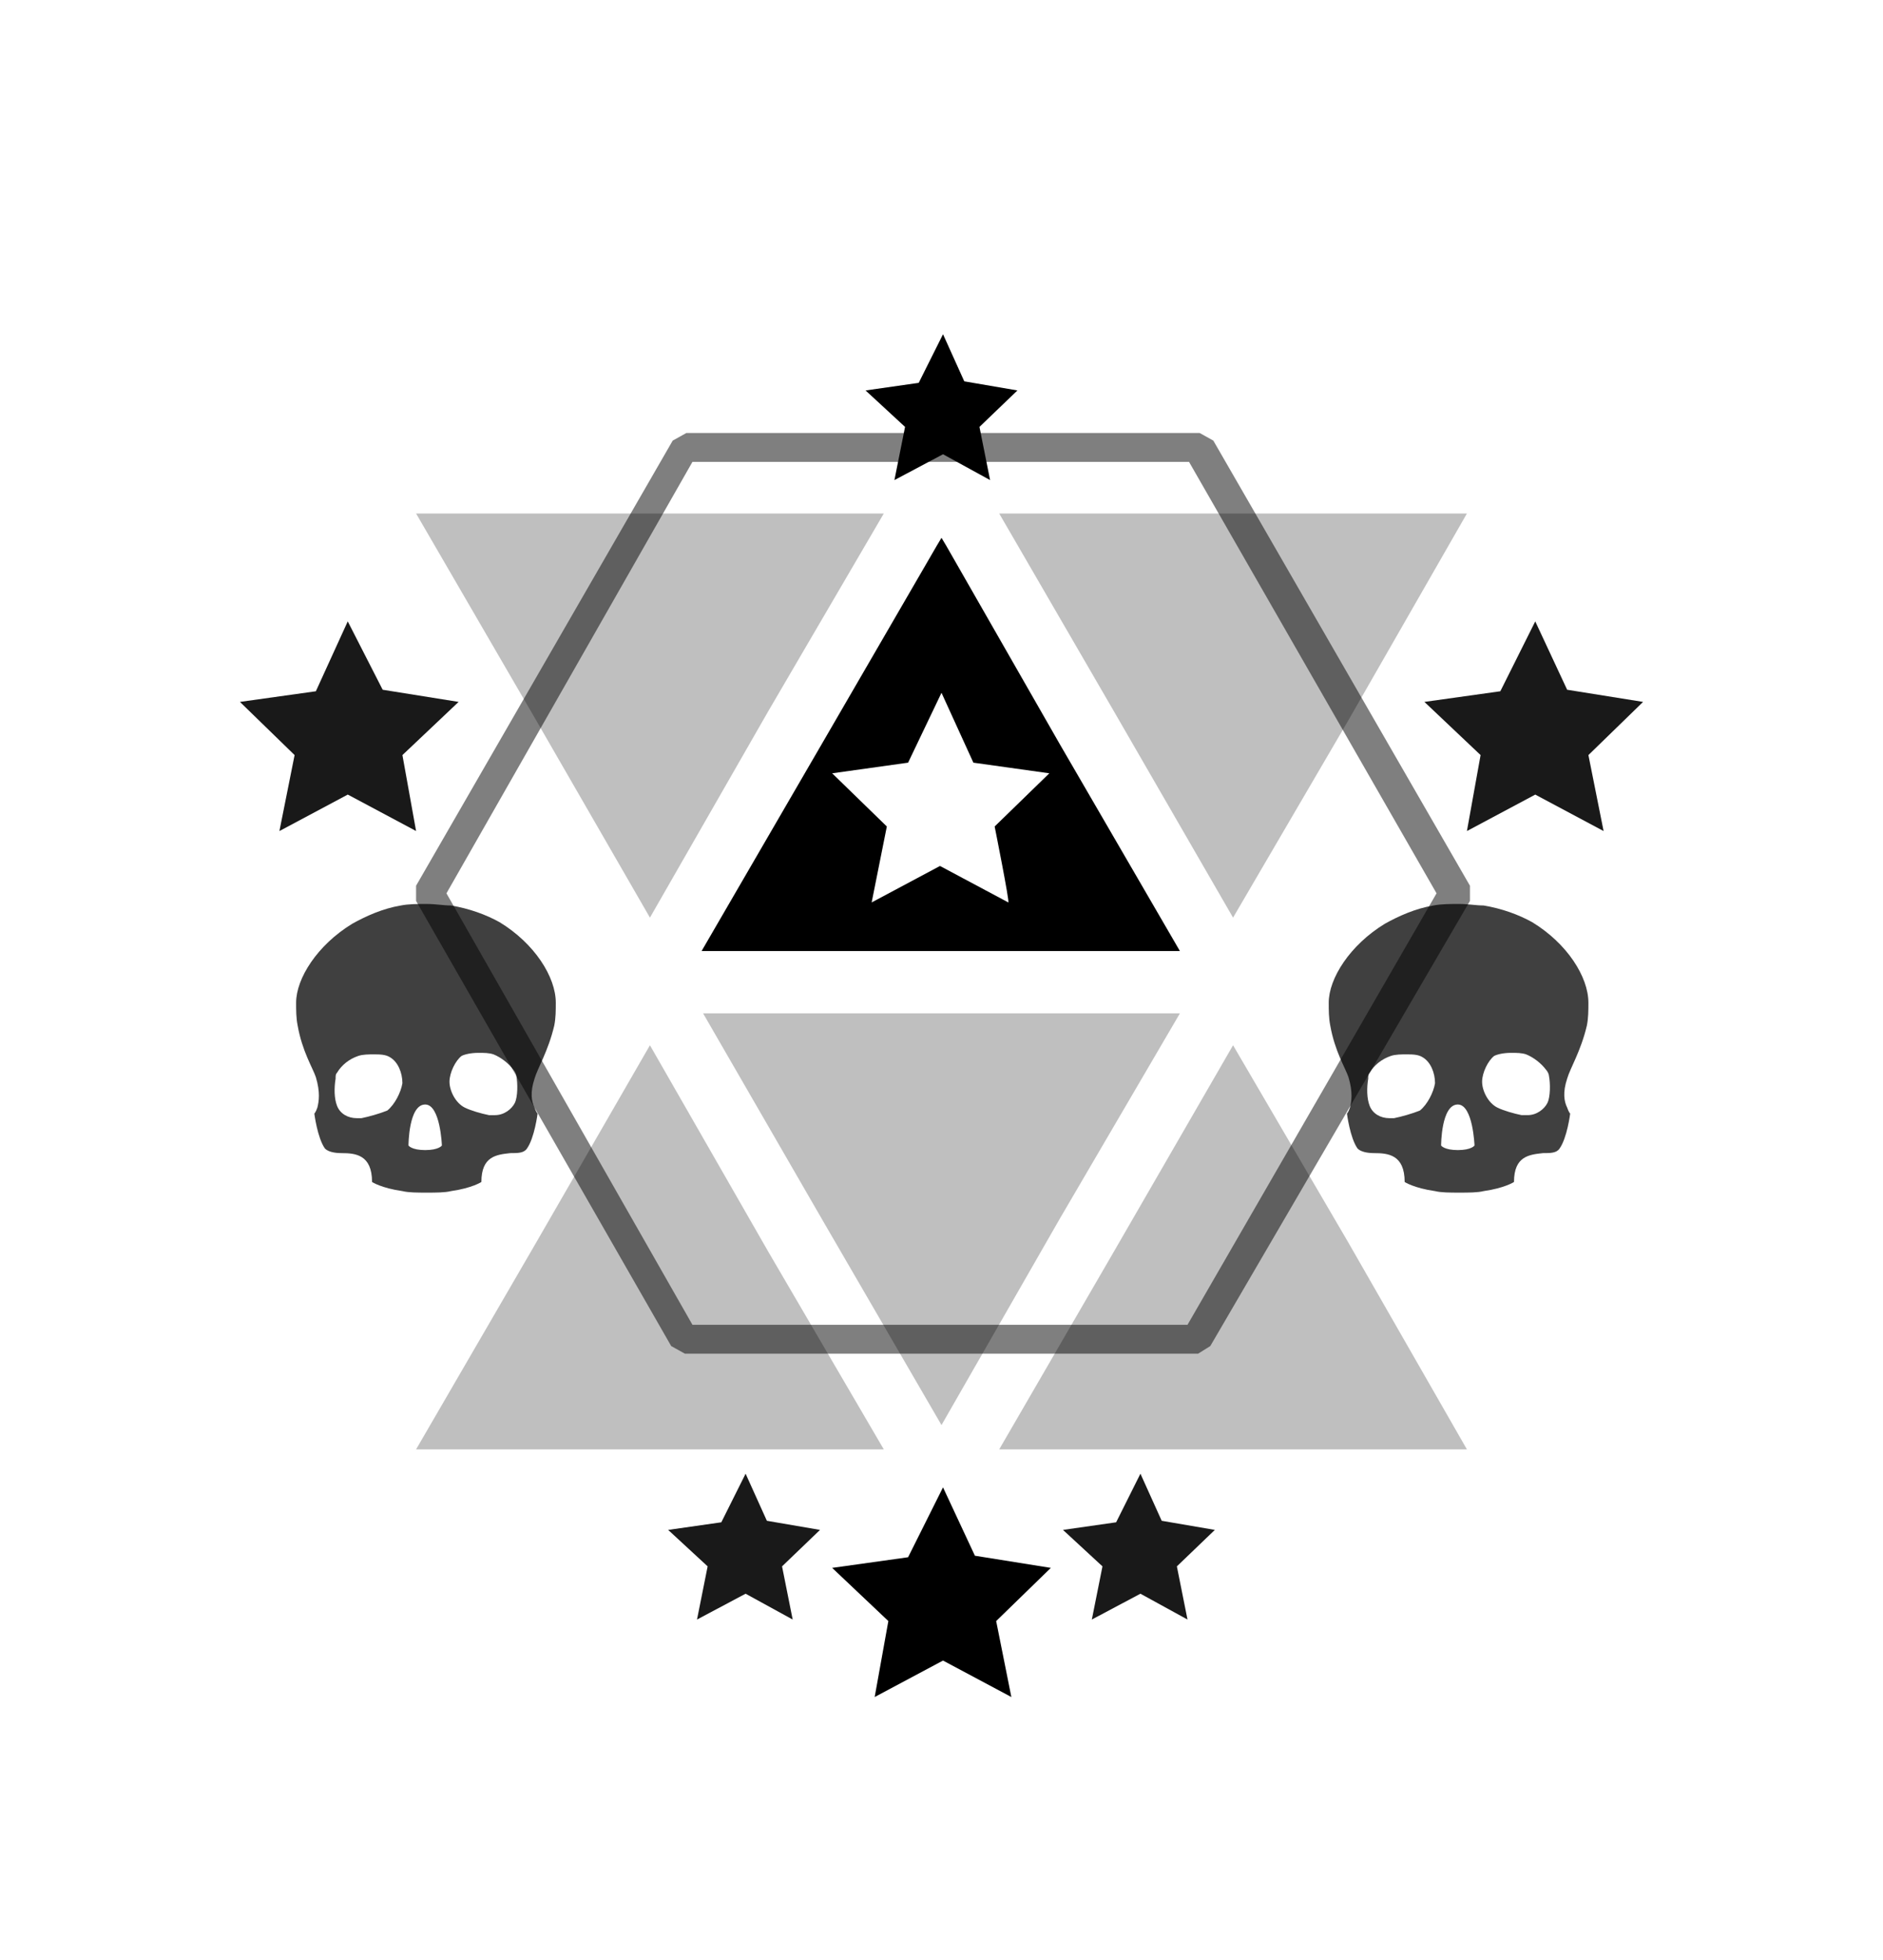<svg viewBox="0 0 124 129"><path opacity=".5" d="M78.9 89.1H45.1l-.9-.5-16.8-29.3v-1L44.3 29l.9-.5H79l.9.5 16.9 29.3v1L79.7 88.6l-.8.5zm-33.3-1.9h32.6l16.4-28.4-16.3-28.4H45.6L29.4 58.8l16.2 28.4z"/><path opacity=".25" d="M35.3 47.4l-7.9-13.6h30.8l-7.6 13-7.8 13.6-7.5-13zm11 19.3l7.8 13.5L62 93.8l7.8-13.6 7.9-13.5H46.3zm34.9-6.3l7.6-13 7.8-13.6H65.8l7.6 13.1 7.8 13.5zm-38.4 8.4l7.8 13.6 7.6 13H27.4l7.9-13.6 7.5-13zm30.6 13.5l-7.6 13.1h30.8l-7.8-13.6-7.6-13-7.8 13.5z"/><path opacity=".75" d="M36.5 67.5c.1-.5.1-1 .1-1.5 0-1.7-1.4-3.9-3.7-5.3-.9-.5-2-.9-3.2-1.1-.5 0-1-.1-1.6-.1-.6 0-1.2 0-1.7.1-1.2.2-2.3.7-3.2 1.2-2.3 1.4-3.7 3.6-3.7 5.2 0 .5 0 1 .1 1.5.3 1.7 1 2.8 1.2 3.4.3 1 .2 1.6.1 2-.1.3-.2.4-.2.4s.2 1.6.7 2.3c.2.2.6.3 1.1.3.9 0 2 .1 2 1.9 0 0 .6.4 2 .6.4.1 1 .1 1.6.1.6 0 1.2 0 1.6-.1 1.4-.2 2-.6 2-.6 0-1.7 1-1.8 1.9-1.9.5 0 .9 0 1.1-.3.5-.7.7-2.3.7-2.3s-.1-.1-.2-.4c-.2-.4-.3-1 0-1.9.2-.7.9-1.8 1.3-3.5zm-11 5.6c-.5.2-1.2.4-1.7.5h-.3c-.6 0-1.1-.3-1.3-.8s-.2-1.2-.1-1.8c0-.2 0-.3.1-.4.3-.5.8-.9 1.4-1.1.3-.1.7-.1 1-.1.4 0 .8 0 1.1.2.5.3.8 1 .8 1.7-.1.6-.5 1.4-1 1.8zm2.5 2.6c-.9 0-1.1-.3-1.1-.3s0-2.7 1.1-2.7c1 0 1.1 2.7 1.1 2.7s-.2.3-1.1.3zm5.9-3.1c-.2.4-.7.8-1.3.8h-.4c-.5-.1-1.2-.3-1.6-.5-.6-.3-1-1.1-1-1.7 0-.6.4-1.4.8-1.7.2-.1.6-.2 1.1-.2.4 0 .7 0 1 .1.5.2 1 .6 1.3 1 .1.1.2.3.2.4.1.5.1 1.4-.1 1.8zm70.6-5.1c.1-.5.1-1 .1-1.5 0-1.7-1.4-3.9-3.7-5.3-.9-.5-2-.9-3.2-1.1-.5 0-1-.1-1.6-.1-.6 0-1.2 0-1.7.1-1.2.2-2.3.7-3.2 1.2-2.3 1.4-3.7 3.6-3.7 5.2 0 .5 0 1 .1 1.5.3 1.7 1 2.8 1.2 3.4.3 1 .2 1.6.1 2-.1.3-.2.4-.2.4s.2 1.6.7 2.3c.2.2.6.3 1.1.3.9 0 2 .1 2 1.9 0 0 .6.4 2 .6.4.1 1 .1 1.6.1.6 0 1.2 0 1.6-.1 1.4-.2 2-.6 2-.6 0-1.7 1-1.8 1.9-1.9.5 0 .9 0 1.1-.3.5-.7.7-2.3.7-2.3s-.1-.1-.2-.4c-.2-.4-.3-1 0-1.9.2-.7.9-1.8 1.3-3.5zm-11 5.6c-.5.2-1.2.4-1.7.5h-.3c-.6 0-1.1-.3-1.3-.8s-.2-1.2-.1-1.8c0-.2 0-.3.1-.4.3-.5.8-.9 1.4-1.1.3-.1.7-.1 1-.1.4 0 .8 0 1.1.2.5.3.8 1 .8 1.7-.1.6-.5 1.4-1 1.8zm2.5 2.6c-.9 0-1.1-.3-1.1-.3s0-2.7 1.1-2.7c1 0 1.1 2.7 1.1 2.7s-.2.3-1.1.3zm5.9-3.1c-.2.4-.7.8-1.3.8h-.4c-.5-.1-1.2-.3-1.6-.5-.6-.3-1-1.1-1-1.7 0-.6.4-1.4.8-1.7.2-.1.6-.2 1.1-.2.4 0 .7 0 1 .1.5.2 1 .6 1.3 1 .1.1.2.3.2.4.1.5.1 1.4-.1 1.8z"/><path d="M69.8 49l7.9 13.6H46.2L54.1 49l7.6-13.1.3-.5.3.5L69.8 49zm-4.3 5.4l3.6-3.5-5-.7-2.1-4.6-2.2 4.6-5 .7 3.6 3.5-1 5 4.5-2.4 4.5 2.4c.1 0-.9-5-.9-5zm-1.3 48l-2.1-4.5-2.3 4.6-5 .7 3.7 3.5-.9 5 4.5-2.4 4.5 2.4-1-5 3.6-3.5-5-.8zm-.7-77.3L62.1 22l-1.6 3.2-3.5.5 2.6 2.4-.7 3.5 3.2-1.7 3.1 1.7-.7-3.5 2.5-2.4-3.5-.6z"/><path opacity=".9" d="M25.2 45.4l-2.3-4.5-2.1 4.6-5 .7 3.6 3.5-1 5 4.5-2.4 4.5 2.4-.9-5 3.7-3.5-5-.8zm78 0l-2.1-4.5-2.3 4.6-5 .7 3.7 3.5-.9 5 4.5-2.4 4.5 2.4-1-5 3.6-3.5-5-.8zm-26.7 54.7L75.1 97l-1.6 3.2-3.5.5 2.6 2.4-.7 3.5 3.2-1.7 3.1 1.7-.7-3.5 2.5-2.4-3.5-.6zm-26 0L49.1 97l-1.6 3.2-3.5.5 2.6 2.4-.7 3.5 3.2-1.7 3.1 1.7-.7-3.5 2.5-2.4-3.5-.6z"/></svg>